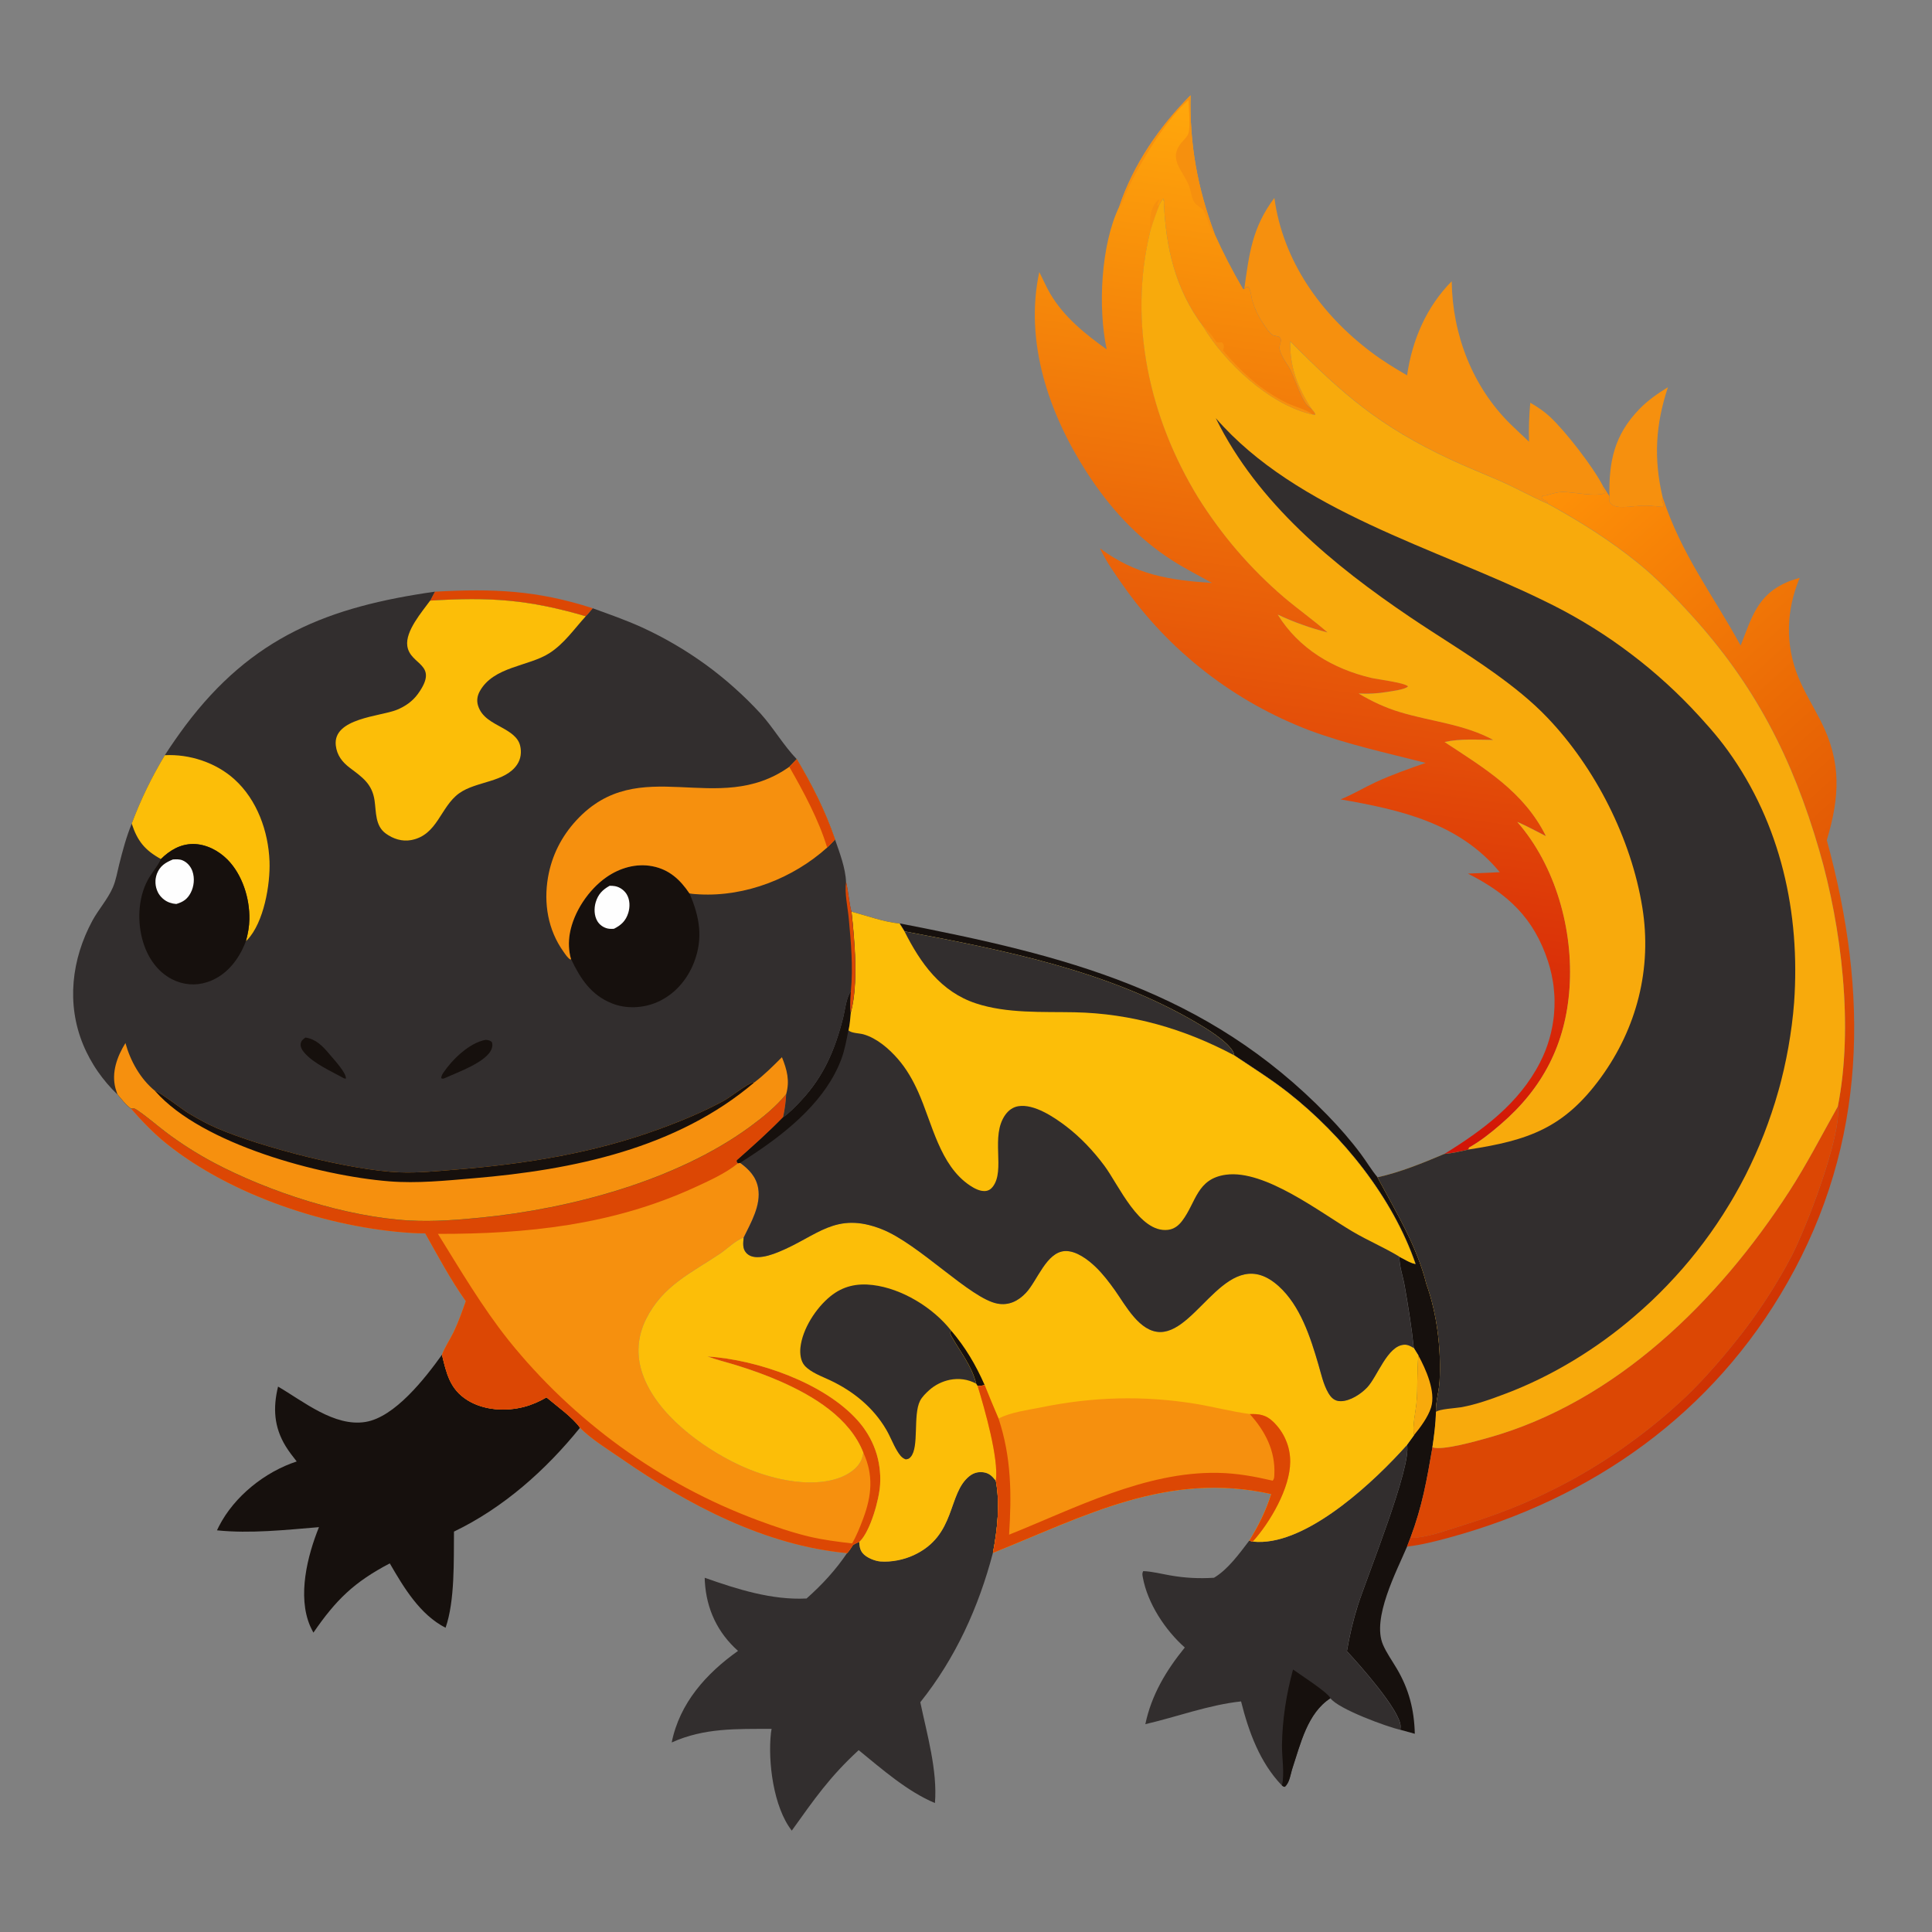 <?xml version="1.0" encoding="UTF-8"?>
<svg id="_x2014_ÎÓÈ_x5F_1" xmlns="http://www.w3.org/2000/svg" xmlns:xlink="http://www.w3.org/1999/xlink" version="1.1" viewBox="0 0 4000 4000">
  <rect x="0" y="0" width="4000" height="4000" fill="#808080" stroke="none"/>
  <!-- Generator: Adobe Illustrator 29.2.1, SVG Export Plug-In . SVG Version: 2.1.0 Build 116)  -->
  <defs>
    <style>
      .st0 {
        fill: #322e2e;
      }

      .st1 {
        fill: #f8aa0c;
      }

      .st2 {
        fill: url(#_ÂÁ_Ï_ÌÌ_È_ËÂÌÚ_2);
      }

      .st3 {
        display: none;
      }

      .st3, .st4 {
        fill: #fefefe;
      }

      .st5 {
        fill: #fcbe08;
      }

      .st6 {
        fill: #f6900e;
      }

      .st7 {
        fill: url(#_ÂÁ_Ï_ÌÌ_È_ËÂÌÚ);
      }

      .st8 {
        fill: #16100d;
      }

      .st9 {
        fill: #dc4704;
      }
    </style>
    <linearGradient id="_ÂÁ_Ï_ÌÌ_È_ËÂÌÚ" data-name="¡ÂÁ˚ÏˇÌÌ˚È „‡‰ËÂÌÚ" x1="1940.6" y1="2113.1" x2="1666.4" y2="2418.1" gradientTransform="translate(-3830.1 10933.1) scale(3.9 -3.9)" gradientUnits="userSpaceOnUse">
      <stop offset="0" stop-color="#cf3203"/>
      <stop offset="1" stop-color="#fe9107"/>
    </linearGradient>
    <linearGradient id="_ÂÁ_Ï_ÌÌ_È_ËÂÌÚ_2" data-name="¡ÂÁ˚ÏˇÌÌ˚È „‡‰ËÂÌÚ 2" x1="1635.3" y1="2205.6" x2="1709.4" y2="2731.3" gradientTransform="translate(-3830.1 10933.1) scale(3.9 -3.9)" gradientUnits="userSpaceOnUse">
      <stop offset="0" stop-color="#d11307"/>
      <stop offset="1" stop-color="#ffa60b"/>
    </linearGradient>
  </defs>
  <path class="st3" d="M0,0h4000v4000H0V0Z"/>
  <path class="st9" d="M900.5,1225c120-6.6,211.4-3.1,326.8,34.4-4.6,5.4-9.3,11.9-14.5,16.6-119.6-35.1-198.9-40.1-322.1-32.4,3.1-6.3,6.5-12.4,9.7-18.6Z"/>
  <path class="st6" d="M3332.2,1027.3c-1.5-71.8,10.1-126.8,61.7-180.1,17.7-18.3,37.8-32.2,59.4-45.6-25.8,77.9-29.8,147.7-11.1,227.6-1.9,5.8-1.3,8.2,1.2,13.8.5,1,1,2,1.4,3l-2.8,4.2,1-.6c-11.8-.9-24.3-2.8-36.1-2.8-15.3,0-30.7,2.7-46,3-8.6.2-20.5-.7-26.5-7.7-3.8-4.4-2.9-9.5-2.3-14.8Z"/>
  <path class="st8" d="M1862.3,1911.7c342.1,66.6,634.7,138.1,886.3,397.4,24.4,25.1,47.9,51.9,68.8,80,11.7,15.6,22.2,33.6,34.7,48.4,38,71,81.7,142.1,101.3,221.2,22.4,61.9,30.9,136.6,27.2,201.6-1.2,21-8.3,42.1-7.4,63-.6,24.4-3.9,48.9-7.4,73.1-11.8,68.6-21,121.4-45.5,187.1l-7.2,18.7c-21.6,51.1-73.4,148.5-49.7,203.1,7.4,17.2,19,33.2,28.5,49.4,25.3,42.8,36.1,85.5,37.3,134.9l-30-8.3c.3-2.6.6-4.3.6-7.1,0-31.9-85.1-127.9-111.1-155.6,5.6-32.8,12.9-64.2,23-95.9,18.6-58,111.8-287.9,101.4-331.2l14.6-20.2c-3.8-19,3.2-47.4,5.1-67.1,3.1-32.6.6-65.6,4-98l-9.7-15.7c-4.4-42.7-11.4-85.8-18.8-128.1-3.3-19.1-11.4-41.6-10.9-60.7,9.8,5,22.9,13.4,33.5,15-47.3-137.4-150.4-265.7-263.7-354.7-35.8-28.1-74.1-51.9-111.8-77.3-1-3.6-1.5-6.4-3.6-9.6-14.1-21.7-54.4-46.2-76.9-59.3-182.9-106.7-396.3-148.7-602-187.6l-10.4-16.7Z"/>
  <path class="st1" d="M2936.6,2806.3c15.4,28.4,36.5,74.9,26.3,107.6-6.2,19.9-22.2,41.4-35.4,57.5-3.8-19,3.2-47.4,5.1-67.1,3.1-32.6.6-65.6,4-98Z"/>
  <path class="st7" d="M3204.9,1043l-.6-2.9c-3.4-3.5-7.6-5.2-11.9-7.3l-.3-4.3,2.7-2.6c1.1,0,5.5,0,6.4-.2,11.6-3,20-6.5,32.6-7,21.6-.8,71.9,11.1,89.7,1.9-1-2.7-2.1-5-3.7-7.4l-1.9-3,1.1-3.4,13.1,20.5c-.5,5.3-1.4,10.4,2.3,14.8,6,7,18,7.9,26.5,7.7,15.3-.4,30.7-3,46-3,11.8,0,24.3,1.9,36.1,2.8l-1,.6,2.8-4.2c-.5-1-1-2-1.4-3-2.5-5.5-3-8-1.2-13.8,39.6,120.4,102.4,199.1,161.6,307.4,23.1-58.1,34.4-105.7,98.3-132.3,7.7-3.2,16-5.5,24-7.9-28,66.6-30.4,137.9-3,205.3,12.8,31.4,31,60.5,46.4,90.7,43.6,85.6,39.5,157.3,12.7,247.1,87.1,317.4,84.1,624.7-81.6,916.2-153.9,270.7-402.8,446.7-700.4,527.8-28.4,7.7-57.9,15.2-87.2,18.6l7.2-18.7c4.2.4,8.2.5,12.4,0,35-3.9,73-18.8,106.9-29.1,10.4-3.2,20.8-6.6,31.2-10.1,10.3-3.5,20.6-7.2,30.9-10.9,10.2-3.8,20.4-7.7,30.6-11.8,10.1-4.1,20.2-8.3,30.2-12.7,10-4.4,20-8.9,29.8-13.6,9.9-4.7,19.7-9.5,29.4-14.4,9.7-4.9,19.4-10,29-15.2,9.6-5.2,19.1-10.6,28.6-16.1,9.4-5.5,18.8-11.1,28.1-16.9,9.3-5.8,18.5-11.6,27.6-17.7,9.1-6,18.1-12.2,27.1-18.5,8.9-6.3,17.8-12.7,26.5-19.2,8.8-6.5,17.4-13.2,26-20,8.6-6.8,17-13.7,25.4-20.7,8.4-7,16.6-14.2,24.8-21.4,8.2-7.3,16.2-14.6,24.2-22.1,42.6-40.8,82.8-88,119.2-134.6,19-24.8,37-50.4,53.8-76.7,16.9-26.3,32.6-53.3,47.2-80.9,29.9-57.8,103.7-247.9,96-310.4,32.5-164.6,8-370.3-38.4-530-55.5-190.9-132.9-342.7-267.3-489.9-33.4-36.6-68.5-73-107-104.3-58.8-47.8-121.2-86.9-187.4-123.4Z"/>
  <path class="st6" d="M2638.5,410.1c17.8,130.4,96.2,240.3,199.8,318.5,23.8,18,49.1,33.6,74.9,48.5,10.6-73.5,40.1-141.8,92.4-194.8,1.4,110.3,43,218.8,122.3,296.4,12.5,12,25.1,24,37.8,35.8-.8-26.9,0-53.8,2.6-80.7,14.8,8.6,28.1,17.4,40.7,29.1,32.3,30,90,104.6,110,143.8l-1.1,3.4,1.9,3c1.5,2.4,2.7,4.7,3.7,7.4-17.7,9.2-68.1-2.7-89.7-1.9-12.6.5-21,4-32.6,7-.9.2-5.4.2-6.4.2l-2.7,2.6.3,4.3c4.3,2.1,8.5,3.8,11.9,7.3l.6,2.9c-33.1-14.2-64.9-32.2-97.9-46.8-35.1-15.5-70.9-29.5-105.6-45.8-144.7-68.3-218.2-131.4-330.1-243.8-1.2,52.8,15.3,95.5,43.8,139.2-20.6-8.4-34.4-68.4-48.5-88.8-6.2-9-17.9-27-17.5-38,.1-3.8,2.6-10.2,3.4-14.2-.8-2-1.1-4.3-2.4-6-2.4-3-10.6-2.9-14-4.5-7.4-3.5-17-18.5-21.5-25.4-4.7-7-8.8-14.3-12.4-21.9-3.6-7.6-6.6-15.4-9.1-23.5-2.8-9.1-2.9-21.4-8.3-29.2l-4.5-.3-4.2,4.7c10.1-72.5,16.2-127.5,62.3-188.7Z"/>
  <path class="st9" d="M2965.7,2996.4c19.9,7.4,91.2-13,114.7-19.5,265.8-74.3,477.5-284.1,623.8-509.9,36.7-56.7,67.8-117.5,100.9-176.3,7.7,62.4-66.1,252.6-96,310.4-14.6,27.6-30.3,54.6-47.2,80.9-16.9,26.3-34.8,51.9-53.8,76.7-36.3,46.5-76.5,93.7-119.2,134.6-8,7.5-16,14.9-24.2,22.1-8.2,7.3-16.4,14.4-24.8,21.4-8.4,7-16.8,13.9-25.4,20.7-8.6,6.8-17.2,13.4-26,20-8.8,6.5-17.6,12.9-26.5,19.2-8.9,6.3-18,12.4-27.1,18.5-9.1,6-18.3,11.9-27.6,17.7-9.3,5.8-18.7,11.4-28.1,16.9-9.4,5.5-19,10.8-28.6,16.1-9.6,5.2-19.3,10.3-29,15.2-9.7,4.9-19.6,9.7-29.4,14.4-9.9,4.7-19.8,9.2-29.8,13.6-10,4.4-20.1,8.6-30.2,12.7-10.1,4.1-20.3,8-30.6,11.8-10.2,3.8-20.5,7.4-30.9,10.9-10.3,3.5-20.7,6.9-31.2,10.1-33.9,10.2-71.9,25.2-106.9,29.1-4.2.5-8.2.4-12.4,0,24.5-65.7,33.7-118.5,45.5-187.1Z"/>
  <path class="st0" d="M2593.6,3191.6c6.8.7,13.6.9,20.4.6,103.4-4.8,232.6-126.2,298.9-200.6,10.4,43.3-82.8,273.2-101.4,331.2-10.2,31.7-17.4,63.1-23,95.9,26,27.7,111,123.7,111.1,155.6,0,2.7-.3,4.4-.6,7.1-26.5-6-128-42.8-144.5-65.4-47.5,30.4-61.8,93.9-78.6,144.5-4.1,12.2-5.7,30.3-16,39-4.2-1.2-2.3-.3-5.8-2.8-45.7-47.4-68.9-111.4-84.6-174.1-66.9,7.1-132.7,32-198.2,47.1,12.7-60.6,43-111.1,81.7-158.7-40.4-35.8-77.1-91.2-86.9-145.2-.9-5.1-1.9-8.5,1-13,18.3.7,37.6,5.8,55.7,8.9,30.8,5.4,59.4,6.8,90.6,4.9,29.2-17.3,52.6-50.3,73.1-76.9l7,1.9Z"/>
  <path class="st8" d="M2677.2,3456.6c14.7,10.7,71.2,46.7,77.4,59.4-47.5,30.4-61.8,93.9-78.6,144.5-4.1,12.2-5.7,30.3-16,39-4.2-1.2-2.3-.3-5.8-2.8,5.7-25-.3-57.5,0-83.6.8-53.4,8.9-105.1,22.9-156.6Z"/>
  <path class="st8" d="M915.1,2804.8c9.3,38.6,16.3,71.6,53.2,94.3,33.8,20.9,79.1,23.5,116.9,13.5,16.4-4.3,31.7-11.1,46.3-19.6,20.6,17.5,54.5,41.5,69.4,62.9-71.1,88-158.7,165.9-261,215.1-.6,59.3,2.1,143.4-17.4,199.1-53.1-27.1-86.6-83.4-115.5-133.3-73.6,38.6-111.2,75.1-158.1,143.4-2.4-4.6-4.9-9.2-6.9-13.9-26.5-61.8-5.6-145.3,18.4-204.5-68.9,5.7-142.3,13.7-211.2,6.6,1.3-2.8,2.7-5.6,4.1-8.4,31.8-62.2,95.4-112.8,161-134.2-8-10.2-16.1-20.5-22.9-31.6-24.2-39.6-26.5-79.3-15.7-123.4,52.6,30.6,116.4,83.6,180.9,73.2,60.9-9.8,123.6-90.6,158.5-139.2Z"/>
  <path class="st0" d="M1778.9,3192c.5,8.6,1.4,16.3,7,23.3,7.5,9.3,25.2,16.5,36.9,17.4,22.7,1.7,48.4-3.5,69.1-13.1,88.4-41,69.5-127,115.1-163.5,8.3-6.7,17.9-9.4,28.5-8.1,12.5,1.6,18.8,8.1,26.3,17.6,9,48.3,3.1,101.1-6,149.2-29.7,112.9-77.3,217.9-150.4,309.5,13.7,65.9,35.8,141.2,30.3,208.7-56.9-23.7-110.3-70.7-157.9-109.5-60.1,55.3-91.7,101.2-138.5,166.6-38-48.6-49.8-142.8-43.1-202.5.3-2.8.8-5.4,1.3-8.2-72.2.3-139.1-2.4-206.8,28.2,16.3-81.5,71.5-142.9,137.3-189.6-42.4-37.7-65.3-86.5-68.7-143.3-.2-2.7-.2-5.4-.3-8.1,67.1,23.6,138.8,46.6,210.9,42.9,32-28.3,60.2-58.9,84.2-94.4,4.5-4.9,8-10.9,11.8-16.4,4.1-2.9,8.6-4.9,13.1-7Z"/>
  <path class="st6" d="M1627.7,2265.4c-.7,16.2-2.9,32.2-6.6,48-30.6,31.5-62.7,59.9-95.5,89,.2,4.5-.5,2.5,2.3,6l4.5-.7c18.4,13.4,33.1,28.7,37.2,52.1,6.3,35.6-15,71.6-30,102.4-16.5,5.6-34.4,23.7-49.2,33.6-60.3,40.3-118.2,66-152.7,135-18.2,36.4-20.6,75.5-7.3,113.9,28.7,82.5,121.7,151.1,198.3,187.5,58.6,27.8,144.9,50.5,208.5,27.6,18.6-6.7,38.2-18.8,46.3-37.7,2-4.6,2.9-9.6,4-14.5-28.3-72.3-103.4-117.5-171.5-147.5-29.8-13.1-60.9-24.2-92-33.8-19.6-6.1-40-10.9-59.2-18,103.6,6.6,242,54.9,311.2,132.8,2,2.2,4,4.5,5.8,6.8,1.9,2.3,3.7,4.7,5.5,7.1,1.8,2.4,3.5,4.9,5.1,7.4,1.7,2.5,3.2,5,4.8,7.6,1.5,2.6,3,5.2,4.4,7.8,1.4,2.6,2.7,5.3,4,8,1.3,2.7,2.5,5.5,3.6,8.2,1.1,2.8,2.2,5.6,3.2,8.4,1,2.8,1.9,5.7,2.8,8.5.8,2.9,1.6,5.8,2.3,8.7.7,2.9,1.3,5.8,1.9,8.8.6,2.9,1,5.9,1.4,8.9.4,3,.7,5.9,1,8.9.3,3,.5,6,.6,9,.1,3,.2,6,.1,9,0,3-.1,6-.3,9-1.8,31.4-19.9,95.3-41.4,117.5-.6.6-1.3,1-1.9,1.4-4.6,2.2-9,4.1-13.1,7-3.7,5.5-7.2,11.5-11.8,16.4-169.3-15.5-329.9-100.2-467.4-195.5-28.3-19.6-61.4-39.6-85.8-64-14.9-21.4-48.8-45.4-69.4-62.9-14.6,8.5-29.9,15.3-46.3,19.6-37.8,9.9-83,7.4-116.9-13.5-36.9-22.8-43.8-55.7-53.2-94.3,5.6-15.3,16.3-31.1,23.6-46,10.2-21,17.9-43.1,25.7-65.1-31.6-44.6-57.2-92.7-84-140.3-9.6,0-19.2-.3-28.8-.9-171-10.6-373.4-77.4-507.4-185.4-26.7-21.5-50.1-46.1-72.7-71.8,5.9-1.6,7.8-.2,12.9,3.2,21.1,14.3,40.9,31.8,61.3,47.2,30.4,22.7,62.3,42.9,95.7,60.8,116,61.7,276.2,113.5,407.7,120.5,48.9,2.6,98.3-1.2,146.9-6.1,185-18.3,403.6-76.5,555.6-187.3,27.6-20.1,54.4-41.7,76.1-68.3Z"/>
  <path class="st9" d="M1627.7,2265.4c-.7,16.2-2.9,32.2-6.6,48-30.6,31.5-62.7,59.9-95.5,89,.2,4.5-.5,2.5,2.3,6-25.1,20.8-61.3,37-90.9,50.6-169.9,77.6-346,95.9-530.3,95.6,46.4,74.7,91.4,151.4,146.2,220.2,8.4,10.5,16.9,20.8,25.7,30.9,8.7,10.2,17.6,20.2,26.7,30,9.1,9.9,18.3,19.6,27.7,29.1,9.4,9.6,18.9,18.9,28.7,28.2,9.7,9.2,19.6,18.3,29.6,27.2,10,8.9,20.2,17.6,30.5,26.2,10.3,8.6,20.8,16.9,31.3,25.2,10.6,8.2,21.3,16.2,32.2,24.1,10.9,7.9,21.8,15.5,33,23,11.1,7.5,22.4,14.8,33.7,21.9,11.4,7.1,22.8,14,34.4,20.7,11.6,6.7,23.3,13.2,35.1,19.6,11.8,6.3,23.7,12.5,35.7,18.4,12,5.9,24.1,11.7,36.3,17.2,12.2,5.5,24.5,10.8,36.9,15.9,12.4,5.1,24.9,10,37.4,14.7,35.4,13.2,71.8,25.8,108.6,34.5,28.9,6.8,58.3,10.4,87.8,13.9,9.3-16.1,16.5-34.2,23-51.6,17.6-47.2,21.7-89.9.3-136.2-28.3-72.3-103.4-117.5-171.5-147.5-29.8-13.1-60.9-24.2-92-33.8-19.6-6.1-40-10.9-59.2-18,103.6,6.6,242,54.9,311.2,132.8,2,2.2,4,4.5,5.8,6.8,1.9,2.3,3.7,4.7,5.5,7.1,1.8,2.4,3.5,4.9,5.1,7.4,1.7,2.5,3.2,5,4.8,7.6,1.5,2.6,3,5.2,4.4,7.8,1.4,2.6,2.7,5.3,4,8,1.3,2.7,2.5,5.5,3.6,8.2,1.1,2.8,2.2,5.6,3.2,8.4,1,2.8,1.9,5.7,2.8,8.5.8,2.9,1.6,5.8,2.3,8.7.7,2.9,1.3,5.8,1.9,8.8.6,2.9,1,5.9,1.4,8.9.4,3,.7,5.9,1,8.9.3,3,.5,6,.6,9,.1,3,.2,6,.1,9,0,3-.1,6-.3,9-1.8,31.4-19.9,95.3-41.4,117.5-.6.6-1.3,1-1.9,1.4-4.6,2.2-9,4.1-13.1,7-3.7,5.5-7.2,11.5-11.8,16.4-169.3-15.5-329.9-100.2-467.4-195.5-28.3-19.6-61.4-39.6-85.8-64-14.9-21.4-48.8-45.4-69.4-62.9-14.6,8.5-29.9,15.3-46.3,19.6-37.8,9.9-83,7.4-116.9-13.5-36.9-22.8-43.8-55.7-53.2-94.3,5.6-15.3,16.3-31.1,23.6-46,10.2-21,17.9-43.1,25.7-65.1-31.6-44.6-57.2-92.7-84-140.3-9.6,0-19.2-.3-28.8-.9-171-10.6-373.4-77.4-507.4-185.4-26.7-21.5-50.1-46.1-72.7-71.8,5.9-1.6,7.8-.2,12.9,3.2,21.1,14.3,40.9,31.8,61.3,47.2,30.4,22.7,62.3,42.9,95.7,60.8,116,61.7,276.2,113.5,407.7,120.5,48.9,2.6,98.3-1.2,146.9-6.1,185-18.3,403.6-76.5,555.6-187.3,27.6-20.1,54.4-41.7,76.1-68.3Z"/>
  <path class="st2" d="M2464.9,197.4c-2.2,101.3,14.4,191.9,49.8,286.6,17.8,39.6,36.8,76.4,58.7,113.8l2.7,1,4.2-4.7,4.5.3c5.4,7.8,5.5,20.1,8.3,29.2,2.5,8,5.5,15.9,9.1,23.5,3.6,7.6,7.7,14.9,12.4,21.9,4.5,6.9,14.1,21.9,21.5,25.4,3.4,1.6,11.6,1.5,14,4.5,1.4,1.7,1.6,4,2.4,6-.7,4-3.3,10.3-3.4,14.2-.4,11,11.3,29,17.5,38,14.1,20.4,27.9,80.3,48.5,88.8,2.6,3.4,8.4,8.7,7.9,12.9l-6.3-1c-1.7-.3-3.4-.6-5-1.1-84.9-21.2-176.6-106.5-220.9-181.2-57.6-76.5-77.4-163.8-81.1-257.5l1.2-2.1-2.4-1.1.3-3.9c-3.3,2.9-5.5,7.8-7.7,11.6-7.4,18.7-13.8,37.2-19.6,56.4-45.8,189.3-1.4,386.5,99.2,550.9,12.1,19.3,24.9,38.2,38.4,56.5,13.5,18.4,27.7,36.2,42.5,53.5,14.9,17.3,30.4,34,46.5,50.1,16.1,16.1,32.9,31.6,50.2,46.4,29.5,25,61.4,47.5,90.4,72.9-17.7-4.5-35.2-9.8-52.4-16-17.2-6.2-34.1-13.1-50.7-20.9,43.7,70.4,113.9,112.1,193.5,131,13.1,3.1,68.6,9.6,76.3,17.5-4.7,6.5-34.7,10.2-44.5,11.8-9.6,1.6-19.2,2.6-28.8,3.1-9.7.5-19.3.5-29,0,27.6,16.3,54.6,29.1,85.4,38.4,65.4,19.8,132.2,24.6,193.4,57.7-33.1-.3-68.4-3-100.9,4.3,82.8,54.4,164.2,102.7,209.9,194.9-19.6-10.1-39.2-20.8-59.4-29.5,79.5,91,116.4,224.1,108.2,343.6-7.9,115.9-54.9,207.4-142.9,282.9-20.2,17.4-41.8,34.7-65.1,47.7-1.2,3.3-1.4,1.9-.5,4.1-16.7,3.8-33.7,7.8-50.8,9.3,78.7-48.6,154.6-104.4,197.8-188.9,2.1-4,4-8,5.9-12.1,1.9-4.1,3.6-8.2,5.3-12.4,1.7-4.2,3.2-8.4,4.6-12.6,1.4-4.2,2.8-8.5,4-12.8,1.2-4.3,2.4-8.6,3.4-13,1-4.4,1.9-8.7,2.7-13.2.8-4.4,1.5-8.8,2.1-13.3.6-4.4,1.1-8.9,1.4-13.4.4-4.5.6-8.9.8-13.4.1-4.5.2-9,.1-13.4,0-4.5-.3-9-.6-13.4-.3-4.5-.7-8.9-1.2-13.4-.5-4.4-1.1-8.9-1.9-13.3-.7-4.4-1.6-8.8-2.5-13.2-1-4.4-2-8.7-3.2-13.1-1.2-4.3-2.4-8.6-3.8-12.9-29.5-90.9-83.4-140.6-166.1-182.6l66-2.9c-84.8-102.3-205.8-129.1-329.8-150.8,24.7-9.7,48.3-24.2,72.4-35.4,33.7-15.6,68.9-27.9,103.9-40.1-81.1-20.8-161.4-38-240.1-67.2-9.7-3.7-19.3-7.5-28.8-11.6-9.5-4-19-8.3-28.4-12.6-9.4-4.4-18.7-9-27.9-13.7-9.2-4.7-18.3-9.6-27.4-14.7-9-5.1-18-10.3-26.8-15.7-8.8-5.4-17.6-11-26.2-16.7-8.6-5.7-17.1-11.6-25.6-17.7-8.4-6-16.7-12.3-24.9-18.6-8.2-6.4-16.2-12.9-24.2-19.5-7.9-6.7-15.7-13.5-23.4-20.4-7.7-6.9-15.2-14-22.7-21.3-7.4-7.2-14.7-14.6-21.8-22.1-7.1-7.5-14.1-15.1-21-22.9-6.9-7.8-13.6-15.7-20.1-23.7-6.6-8-13-16.1-19.2-24.4-6.3-8.2-12.4-16.6-18.3-25.1-16.8-24-35.2-49.6-47.4-76.3,73.4,54.8,143.5,65.9,232,71.7-27.4-15.3-55.3-29.4-81.8-46.3-73.7-47-130.6-109.9-177.7-182.8-78.2-121.2-129.4-269.8-98.3-414.6,7.9,15.1,14.3,30.7,23.1,45.5,28.2,47.6,72.1,82.9,116.5,114.6-18.5-86.7-12.2-217.1,26.3-296.4,28.9-86.4,83.4-165.7,147.4-229.7Z"/>
  <path class="st6" d="M2381.5,479c-1-20.2-1.9-41.2,10.9-58.7,2.2-2.9,3.7-6,7.4-6.6-1.9,4.3-3.3,8.3-4.5,12.8l5.8-3.9c-7.4,18.7-13.8,37.2-19.6,56.4Z"/>
  <path class="st6" d="M2490.9,675.4c.4.4.9.7,1.3,1.1,10.4,8.9,18.9,20.5,26.5,31.9,4,1,7.2.8,11.2.5,2.6,3.2,4.3,5.3,4,9.8-.1,1.8-1.3,4.8-1.9,6.6,37.8,44.9,80.3,83.8,133.6,109.5,12.9,6.2,41.4,14.1,51.2,22.8-1.7-.3-3.4-.6-5-1.1-84.9-21.2-176.6-106.5-220.9-181.2Z"/>
  <path class="st6" d="M2464.9,197.4c-2.2,101.3,14.4,191.9,49.8,286.6-10.5-3.3-15.5-42.7-25.7-51.2-4.5-3.8-9.6-6.7-13.8-10.9-8.3-8.1-9.6-28.3-14.3-39.2-13.3-31.1-42.6-54.1-14.9-87.3,4.8-5.8,12.9-13,14.8-20.3,4.1-16.1.1-49.5.1-68-42.8,35.9-94,119.5-118.9,170-8.2,16.5-14.1,34-22.1,50.5l-2.5-.3c28.9-86.4,83.4-165.7,147.4-229.7Z"/>
  <path class="st5" d="M1539.7,2562.1c-1,11.2-3,22.5,5.3,31.7,6,6.6,14.4,8.8,23.1,8.9,14.9,0,30.4-5.2,44.1-10.8,80.3-32.8,117.3-84.9,213.1-47.2,77.4,30.4,183.7,143.9,239.9,154.2,23.5,4.3,43.1-5.5,59-22.4,23.3-24.7,42.3-84.5,80.7-86.4,23.1-1.1,47.7,17.7,63.6,33,15.2,14.6,27.9,31.3,40,48.4,21.9,30.8,51,86.8,94.4,86.2,78.9-1.1,141.6-187.8,244.7-94.7,44.6,40.3,65.5,105.4,81.9,161.5,5.8,19.7,10.3,41.6,20.7,59.4,6,10.3,13.4,17.2,26,17,19.2-.4,41.2-14.6,54.3-28.4,21.3-22.4,41.9-86.9,76.8-88.5,7.6-.4,13.3,3,19.6,6.7l9.7,15.7c-3.4,32.4-.9,65.4-4,98-1.8,19.7-8.9,48.1-5.1,67.1l-14.6,20.2c-66.3,74.4-195.5,195.8-298.9,200.6-6.8.4-13.6.2-20.4-.6l-7-1.9c18.9-31.2,34.4-61.6,45.2-96.6-214.5-47.7-384.4,45-576,121.8,9.1-48.1,15-100.9,6-149.2-7.6-9.5-13.8-16-26.3-17.6-10.6-1.3-20.1,1.4-28.5,8.1-45.6,36.5-26.8,122.5-115.1,163.5-20.6,9.6-46.3,14.8-69.1,13.1-11.7-.9-29.4-8.1-36.9-17.4-5.6-7-6.6-14.7-7-23.3.6-.5,1.4-.9,1.9-1.4,21.5-22.2,39.6-86.1,41.4-117.5.2-3,.3-6,.3-9,0-3,0-6-.1-9-.1-3-.3-6-.6-9-.3-3-.6-6-1-8.9-.4-3-.9-5.9-1.4-8.9-.6-2.9-1.2-5.9-1.9-8.8-.7-2.9-1.5-5.8-2.3-8.7-.8-2.9-1.8-5.7-2.8-8.5-1-2.8-2-5.6-3.2-8.4-1.1-2.8-2.3-5.5-3.6-8.2-1.3-2.7-2.6-5.4-4-8-1.4-2.6-2.9-5.3-4.4-7.8-1.5-2.6-3.1-5.1-4.8-7.6-1.7-2.5-3.4-5-5.1-7.4-1.8-2.4-3.6-4.8-5.5-7.1-1.9-2.3-3.8-4.6-5.8-6.8-69.2-77.9-207.5-126.1-311.2-132.8,19.2,7.1,39.6,12,59.2,18,31.1,9.6,62.2,20.7,92,33.8,68.1,30,143.2,75.2,171.5,147.5-1,4.9-2,9.9-4,14.5-8.1,18.9-27.8,31-46.3,37.7-63.7,22.9-150,.2-208.5-27.6-76.7-36.4-169.7-105-198.3-187.5-13.4-38.5-10.9-77.5,7.3-113.9,34.5-69,92.5-94.7,152.7-135,14.8-9.9,32.7-28,49.2-33.6Z"/>
  <path class="st8" d="M1969,2754.5c29.9,35.1,51.1,71,69.6,113.1-5,1.2-9.2,1.8-14.4,2l-3-4.8c-9.3-37.5-32.9-65.7-51.2-98.3-2.8-5-2.7-6.8-.9-12.1Z"/>
  <path class="st0" d="M2021.2,2864.8c-17.1-9.3-35.8-11.8-54.9-8-3.9.8-7.8,1.9-11.6,3.2-3.8,1.3-7.5,2.9-11.1,4.7-3.6,1.8-7,3.8-10.4,6.1-3.3,2.3-6.5,4.7-9.4,7.4-6.6,5.8-15.1,14.3-19,22.2-14.8,29.3-1.5,95.5-19.1,115.8-3.7,4.3-5.2,4.5-10.5,5.3-8.6-2.9-13.3-10.3-17.9-17.8-8.5-14.1-14.2-29.9-22.6-44.1-27-46-68.4-79.4-116.1-101.9-16.9-8-39.8-16.1-52.5-30.1-8.6-9.5-10.2-25.4-8.9-37.6,4.1-38.7,32.3-82.1,62.1-106.2,26-21.1,54.9-27.3,87.7-23.3,60.1,7.2,124.7,46.7,161.9,94-1.8,5.2-1.9,7.1.9,12.1,18.4,32.6,41.9,60.8,51.2,98.3Z"/>
  <path class="st6" d="M2038.6,2867.6c9.3,23.3,18.9,46.4,28.8,69.4,24.7-13.2,61.1-17.7,88.6-23.3,106.3-21.8,211.2-24.8,318.3-7.4,37.9,6.2,75.2,16.2,113.3,21.3,19.2-.6,33.4,1.5,47.9,15.4,1.4,1.3,2.8,2.7,4.1,4.1,1.3,1.4,2.6,2.8,3.9,4.3,1.3,1.5,2.5,3,3.7,4.5,1.2,1.5,2.3,3.1,3.5,4.7,1.1,1.6,2.2,3.2,3.2,4.9,1,1.6,2,3.3,3,5,.9,1.7,1.8,3.4,2.7,5.2.9,1.7,1.7,3.5,2.4,5.3.8,1.8,1.5,3.6,2.2,5.4.7,1.8,1.3,3.7,1.9,5.5.6,1.9,1.1,3.7,1.6,5.6.5,1.9.9,3.8,1.3,5.7.4,1.9.7,3.8,1,5.7.3,1.9.5,3.8.7,5.8.2,1.9.3,3.9.4,5.8,0,1.9.1,3.9.1,5.8,0,54.5-41.8,125.9-77.6,165.4l-7-1.9c18.9-31.2,34.4-61.6,45.2-96.6-214.5-47.7-384.4,45-576,121.8,9.1-48.1,15-100.9,6-149.2,6.4-46.4-23.3-149-37.6-196.1,5.2-.2,9.4-.8,14.4-2Z"/>
  <path class="st9" d="M2038.6,2867.6c9.3,23.3,18.9,46.4,28.8,69.4,26.7,80.3,27.1,157.2,21.8,240.4,136-54.5,281.8-130.9,432.4-128,39.4.7,75.4,7.4,113.5,16.2,3.2-4.2,3.1-7.8,3.3-12.9,2.3-49-19-89.7-50.8-125,19.2-.6,33.4,1.5,47.9,15.4,1.4,1.3,2.8,2.7,4.1,4.1,1.3,1.4,2.6,2.8,3.9,4.3,1.3,1.5,2.5,3,3.7,4.5,1.2,1.5,2.3,3.1,3.5,4.7,1.1,1.6,2.2,3.2,3.2,4.9,1,1.6,2,3.3,3,5,.9,1.7,1.8,3.4,2.7,5.2.9,1.7,1.7,3.5,2.4,5.3.8,1.8,1.5,3.6,2.2,5.4.7,1.8,1.3,3.7,1.9,5.5.6,1.9,1.1,3.7,1.6,5.6.5,1.9.9,3.8,1.3,5.7.4,1.9.7,3.8,1,5.7.3,1.9.5,3.8.7,5.8.2,1.9.3,3.9.4,5.8,0,1.9.1,3.9.1,5.8,0,54.5-41.8,125.9-77.6,165.4l-7-1.9c18.9-31.2,34.4-61.6,45.2-96.6-214.5-47.7-384.4,45-576,121.8,9.1-48.1,15-100.9,6-149.2,6.4-46.4-23.3-149-37.6-196.1,5.2-.2,9.4-.8,14.4-2Z"/>
  <path class="st0" d="M1762.8,1887.4c29.9,7.9,69.2,22.2,99.5,24.4l10.4,16.7c205.7,38.9,419.1,80.9,602,187.6,22.5,13.1,62.8,37.6,76.9,59.3,2.1,3.2,2.6,6,3.6,9.6,37.7,25.4,76,49.2,111.8,77.3,113.2,89,216.3,217.3,263.7,354.7-10.7-1.6-23.7-10.1-33.5-15-.5,19.1,7.6,41.6,10.9,60.7,7.4,42.3,14.5,85.4,18.8,128.1-6.3-3.7-12-7.1-19.6-6.7-34.9,1.7-55.5,66.1-76.8,88.5-13.1,13.8-35,28-54.3,28.4-12.6.2-19.9-6.6-26-17-10.4-17.8-14.9-39.7-20.7-59.4-16.4-56.1-37.3-121.1-81.9-161.5-103-93.1-165.8,93.5-244.7,94.7-43.5.6-72.5-55.3-94.4-86.2-12.2-17.1-24.9-33.8-40-48.4-15.9-15.3-40.6-34.1-63.6-33-38.4,1.9-57.4,61.6-80.7,86.4-15.9,16.9-35.4,26.8-59,22.4-56.2-10.3-162.4-123.8-239.9-154.2-95.8-37.6-132.8,14.4-213.1,47.2-13.7,5.6-29.2,10.8-44.1,10.8-8.7,0-17.1-2.2-23.1-8.9-8.2-9.1-6.3-20.5-5.3-31.7,15-30.8,36.3-66.8,30-102.4-4.1-23.3-18.8-38.7-37.2-52.1l-4.5.7c-2.8-3.5-2.1-1.5-2.3-6,32.8-29.1,64.9-57.5,95.5-89,13.6-9.4,26.7-23.1,38-35.2,46.6-50,69.7-104.8,86.4-170.3,4.4-17.3,6.1-40.6,16-55.3-.6,14.4-2.3,29.8-.3,44,16.1-58.5,8.1-149.3,1.5-209.3Z"/>
  <path class="st8" d="M1761.6,2052.6c-.6,14.4-2.3,29.8-.3,44-1.1,12.3-1.9,24.6-4.8,36.6-3.9,19.6-7.5,40.5-14.5,59.3-31,83.4-107,146.9-179.1,195.1-10.1,6.7-20.3,13.4-30.5,20l-4.5.7c-2.8-3.5-2.1-1.5-2.3-6,32.8-29.1,64.9-57.5,95.5-89,13.6-9.4,26.7-23.1,38-35.2,46.6-50,69.7-104.8,86.4-170.3,4.4-17.3,6.1-40.6,16-55.3Z"/>
  <path class="st5" d="M1762.8,1887.4c29.9,7.9,69.2,22.2,99.5,24.4l10.4,16.7c205.7,38.9,419.1,80.9,602,187.6,22.5,13.1,62.8,37.6,76.9,59.3,2.1,3.2,2.6,6,3.6,9.6,37.7,25.4,76,49.2,111.8,77.3,113.2,89,216.3,217.3,263.7,354.7-10.7-1.6-23.7-10.1-33.5-15-.3-.3-.6-.6-.9-.8-30.5-18.4-64.1-32.7-95.1-50.9-67.6-39.7-182-129.1-262.9-118.2-60.6,8.2-61.7,57.3-90.8,95.6-7.5,9.9-16.9,17.2-29.6,18.6-59.2,6.6-101.7-92.9-131.4-132.8-22.6-30.4-49.2-58.7-79.3-81.7-24.7-18.8-66.3-46.9-99-41.5-11.2,1.9-20,8.4-26.6,17.5-32.1,44.5.8,115-26.4,149.5-3.9,5-9.1,8.2-15.6,8.6-11,.7-22.4-5.5-31.2-11.3-63-41.8-78.3-129.2-107.5-194.1-11-24.5-24.1-47.5-41.7-67.8-18.3-21.2-43.9-43.4-71.4-51.2-9.2-2.6-24.1-2.1-31.1-8.1,2.9-12,3.6-24.3,4.8-36.6,16.1-58.5,8.1-149.3,1.5-209.3Z"/>
  <path class="st0" d="M1872.7,1928.4c205.7,38.9,419.1,80.9,602,187.6,22.5,13.1,62.8,37.6,76.9,59.3,2.1,3.2,2.6,6,3.6,9.6-103.2-55-213-86.7-330.4-89.1-67-1.3-140,2.8-204.2-18.4-73-24.1-114.8-83.3-147.9-149Z"/>
  <path class="st1" d="M2401.1,422.6c2.2-3.8,4.3-8.8,7.7-11.6l-.3,3.9,2.4,1.1-1.2,2.1c3.7,93.7,23.5,181,81.1,257.5,44.3,74.7,136,160,220.9,181.2,1.7.4,3.4.7,5,1.1l6.3,1c.5-4.2-5.3-9.5-7.9-12.9-28.5-43.7-45-86.5-43.8-139.2,111.8,112.4,185.3,175.6,330.1,243.8,34.7,16.3,70.5,30.4,105.6,45.8,33,14.6,64.8,32.6,97.9,46.8,66.3,36.5,128.6,75.6,187.4,123.4,38.5,31.3,73.6,67.7,107,104.3,134.4,147.2,211.8,299,267.3,489.9,46.4,159.8,71,365.5,38.4,530-33.1,58.9-64.2,119.6-100.9,176.3-146.3,225.9-358,435.7-623.8,509.9-23.4,6.5-94.8,26.9-114.7,19.5,3.5-24.1,6.8-48.7,7.4-73.1-.9-20.9,6.2-42,7.4-63,3.7-65-4.8-139.8-27.2-201.6-19.6-79-63.3-150.1-101.3-221.2,47.7-10.6,93.4-29.4,138.3-48.3,17.1-1.5,34.1-5.5,50.8-9.3-.9-2.1-.6-.8.5-4.1,23.3-13,44.9-30.3,65.1-47.7,88-75.6,135-167,142.9-282.9,8.2-119.5-28.7-252.6-108.2-343.6,20.2,8.8,39.8,19.5,59.4,29.5-45.7-92.2-127.2-140.5-209.9-194.9,32.5-7.3,67.8-4.6,100.9-4.3-61.2-33-128-37.9-193.4-57.7-30.8-9.3-57.8-22.1-85.4-38.4,9.7.5,19.3.6,29,0,9.7-.5,19.3-1.5,28.8-3.1,9.7-1.6,39.8-5.3,44.5-11.8-7.7-7.8-63.1-14.4-76.3-17.5-79.6-18.9-149.8-60.6-193.5-131,16.6,7.8,33.4,14.8,50.7,20.9,17.2,6.2,34.7,11.5,52.4,16-29-25.5-60.9-47.9-90.4-72.9-17.3-14.8-34-30.3-50.2-46.4-16.1-16.1-31.6-32.8-46.5-50.1-14.9-17.3-29-35.1-42.5-53.5-13.5-18.4-26.3-37.2-38.4-56.5-100.6-164.4-145-361.6-99.2-550.9,5.8-19.2,12.2-37.8,19.6-56.4Z"/>
  <path class="st0" d="M2517.5,866.1c167.5,192.6,455.2,267.9,678.3,377.3,14.2,6.8,28.3,14,42.2,21.4,13.9,7.5,27.6,15.2,41.2,23.3,13.6,8.1,26.9,16.4,40.1,25.1,13.2,8.7,26.2,17.6,38.9,26.9,12.8,9.3,25.3,18.8,37.7,28.6,12.4,9.8,24.5,19.9,36.4,30.3,11.9,10.4,23.6,21,35,31.9,11.4,10.9,22.6,22,33.5,33.4,27.1,28.7,53.4,57.7,76.5,89.7,109.7,151.9,150.3,336.7,137.2,521.8-.6,7.8-1.3,15.5-2.1,23.3-.8,7.8-1.7,15.5-2.7,23.2-1,7.7-2.1,15.4-3.3,23.1-1.2,7.7-2.5,15.4-3.8,23.1-1.4,7.7-2.8,15.3-4.4,23-1.6,7.6-3.2,15.2-4.9,22.8-1.7,7.6-3.6,15.2-5.5,22.7-1.9,7.5-3.9,15.1-6.1,22.6-2.1,7.5-4.3,15-6.6,22.4-2.3,7.4-4.7,14.9-7.2,22.2-2.5,7.4-5,14.7-7.7,22.1-2.7,7.3-5.4,14.6-8.2,21.9-2.8,7.3-5.8,14.5-8.8,21.7-3,7.2-6.1,14.3-9.3,21.4-3.2,7.1-6.5,14.2-9.8,21.2-3.4,7-6.8,14-10.3,21-3.5,6.9-7.2,13.8-10.9,20.7-3.7,6.9-7.5,13.7-11.4,20.4-3.9,6.8-7.8,13.5-11.9,20.1-4,6.7-8.1,13.3-12.3,19.8-4.2,6.6-8.5,13.1-12.8,19.5-4.4,6.5-8.8,12.9-13.3,19.2-4.5,6.4-9.1,12.6-13.8,18.9-4.7,6.2-9.4,12.4-14.2,18.5-4.8,6.1-9.7,12.2-14.7,18.2-5,6-10,11.9-15.1,17.8-5.1,5.9-10.3,11.7-15.6,17.4-5.3,5.8-10.6,11.4-16,17.1-5.4,5.6-10.9,11.2-16.4,16.7-5.5,5.5-11.1,10.9-16.8,16.3-5.7,5.3-11.4,10.6-17.2,15.8-5.8,5.2-11.6,10.3-17.6,15.4-77.1,66.6-170.1,123.6-265.5,159.7-30.1,11.4-61.8,23-93.5,28.6-9.7,1.7-46.8,3.8-51.8,9.7-.9-20.9,6.2-42,7.4-63,3.7-65-4.8-139.8-27.2-201.6-19.6-79-63.3-150.1-101.3-221.2,47.7-10.6,93.4-29.4,138.3-48.3,17.1-1.5,34.1-5.5,50.8-9.3,122.4-18.9,196.7-43.7,273.2-148.7,74.9-102.8,106.4-226.7,86.1-352.3-22.9-142.2-97-288.9-196.6-393.1-33.1-34.7-71.1-64.7-110-92.6-56.5-40.6-116.3-76.4-173.9-115.3-158.8-107.3-316-236.1-402.4-411.6Z"/>
  <path class="st0" d="M341.2,1563.6c13.4-20.8,27.5-41,42.2-60.8,138.4-184.7,296.7-246.5,517-277.8-3.3,6.2-6.7,12.3-9.7,18.6,123.2-7.6,202.4-2.6,322.1,32.4,5.2-4.7,9.9-11.3,14.5-16.6,33.9,12.3,68.1,24.3,100.9,39.1,11.6,5.3,23.1,10.9,34.5,16.8,11.3,5.9,22.5,12,33.6,18.5,11,6.4,21.9,13.1,32.6,20.1,10.7,7,21.2,14.2,31.6,21.7,10.3,7.5,20.5,15.3,30.4,23.3,10,8,19.7,16.3,29.2,24.8,9.5,8.5,18.9,17.2,28,26.2,9.1,9,18,18.1,26.6,27.5,26.9,29.8,47.4,65.8,74.9,94.4,32.2,54.4,58.8,106.6,79.3,166.4,9.3,26.8,21.7,59.2,22.7,87.7,4.9,20.3,5.9,41.5,11.1,61.6,6.6,60,14.6,150.8-1.5,209.3-2-14.3-.3-29.6.3-44-9.9,14.7-11.6,38-16,55.3-16.7,65.5-39.9,120.2-86.4,170.3-11.3,12.1-24.3,25.8-38,35.2,3.6-15.8,5.8-31.8,6.6-48-21.7,26.5-48.5,48.1-76.1,68.3-151.9,110.8-370.6,169-555.6,187.3-48.7,4.8-98,8.7-146.9,6.1-131.4-7-291.6-58.8-407.7-120.5-33.4-17.9-65.3-38.1-95.7-60.8-20.4-15.4-40.2-32.9-61.3-47.2-5.1-3.4-7-4.8-12.9-3.2-10.2-6.8-20.3-20.2-28.3-29.6-3.8-3.6-7.5-7.3-11.1-11.1-3.6-3.8-7.1-7.7-10.5-11.7-3.4-4-6.7-8.1-9.9-12.2-3.2-4.2-6.3-8.4-9.3-12.7-3-4.3-5.8-8.7-8.6-13.2-2.7-4.5-5.4-9-7.9-13.6-2.5-4.6-4.9-9.3-7.2-14-2.3-4.7-4.4-9.5-6.4-14.3-35.1-84.6-24.1-177.1,18.8-256.7,12.8-23.7,32.2-45,42.7-69.5,6.3-14.8,9-31.4,12.9-47,7.2-28.8,14.7-57,26-84.5,18.6-49.8,41.2-96,68.5-141.5Z"/>
  <path class="st9" d="M1751.7,1825.7c4.9,20.3,5.9,41.5,11.1,61.6,6.6,60,14.6,150.8-1.5,209.3-2-14.3-.3-29.6.3-44,4.9-49.1.3-101.7-4.3-150.8-2.2-23.6-9.1-52.9-5.6-76.1Z"/>
  <path class="st8" d="M632.3,2148.1c21.8,3.1,36,17.9,49.5,34.1,8.4,10.1,35.5,38.8,34.4,51l-4-.6c-26.1-14.7-62.7-30.3-82.4-53.5-4.3-5-8.7-12.2-7.1-19.1,1.5-6.4,4.9-8.1,9.6-11.9Z"/>
  <path class="st8" d="M1005.5,2152.8c5.2.7,8.3.9,12.6,4.3,2,4.9,1.6,8.9,0,13.8-9.6,27.9-71.2,49.2-95.7,60.6-4.3,1.5-4.6,2.7-8.9.8.2-4.8,2.1-7.9,4.7-11.8,18.5-27.3,53.9-61.7,87.3-67.6Z"/>
  <path class="st5" d="M341.2,1563.6c51.1-2.8,106.2,15.4,144.3,50,46.8,42.4,70.1,107.5,72.5,169.6,1.8,47.9-11.7,126.6-45.9,162.6-1,1-2,2-3,2.9,4.1-14.8,6.9-30,7.2-45.3.9-43.2-14.5-92.4-45.3-123.6-18.6-18.8-45-32.6-71.8-32.3-26.2.2-47.9,13.3-66,31.1-33.2-18.3-48.7-37.3-60.5-73.4,18.6-49.8,41.2-96,68.5-141.5Z"/>
  <path class="st8" d="M333.2,1778.5c18.1-17.9,39.8-30.9,66-31.1,26.8-.2,53.2,13.5,71.8,32.3,30.8,31.2,46.2,80.4,45.3,123.6-.3,15.4-3.1,30.6-7.2,45.3-2.3,5.8-4.6,11.5-7.4,17.1-15.3,30.9-39.3,56.9-72.8,67.7-24.6,8-50,5.7-73-6.1-29.8-15.4-49.4-44.1-59.2-75.5-12.9-40.9-11.4-91.7,9.3-129.9,7.6-14.1,18.9-26.6,25.9-40.7.5-.9.9-1.9,1.4-2.8Z"/>
  <path class="st4" d="M358.1,1779.4c6.7-.3,13.6-.8,19.9,1.9,9.7,4.1,17,12.7,20.4,22.5,5,14.4,3.4,31.4-3.7,44.9-7,13.1-15.7,18.8-29.7,22.9-4.6-.3-9.1-1.2-13.4-2.7-10.4-3.4-19.9-11.9-24.8-21.7-.7-1.5-1.4-3-1.9-4.5s-1.1-3.1-1.5-4.7c-.4-1.6-.7-3.2-1-4.8-.2-1.6-.4-3.3-.5-4.9,0-1.6,0-3.3,0-4.9,0-1.6.3-3.3.5-4.9.3-1.6.6-3.2,1-4.8.4-1.6.9-3.1,1.5-4.7,6.4-16.3,17.5-23.1,32.9-29.5Z"/>
  <path class="st8" d="M1182.4,1985.9c-5.1-17-5.7-35.5-2.6-53,7.7-44.6,39-91.2,76-116.9,27.5-19.1,61.4-29,94.8-22.6,35,6.7,57.8,27.9,76.9,56.3,20.9,48.1,28.9,92.9,9.2,143.3-14.1,36-40.4,66.3-76.2,81.9-28.9,12.6-64.1,14.3-93.5,2.5-43.3-17.2-65.3-51.2-84.6-91.5Z"/>
  <path class="st4" d="M1262,1833.9c3.8,0,7.6.1,11.4.8,9.7,1.8,19,8.4,24.1,16.8,6.8,11.3,7.1,26.1,3.3,38.5-5.2,16.6-14.7,25.4-29.8,33-4.3.2-8.7.3-12.9-.6-8.8-2-16.8-7.6-21.4-15.4-6.7-11.3-7-26.5-3.4-38.8,4.9-16.5,14.1-26.1,28.9-34.3Z"/>
  <path class="st6" d="M1649.6,1571.7c32.2,54.4,58.8,106.6,79.3,166.4-5.4,5.5-10.7,11.3-16.4,16.7-70.6,63.5-168.7,101.9-264.2,96.9-7-.4-14.1-.7-20.9-2-19.1-28.4-41.9-49.6-76.9-56.3-33.4-6.4-67.3,3.5-94.8,22.6-37.1,25.7-68.3,72.3-76,116.9-3,17.5-2.5,36,2.6,53l-1.1.8c-5.9-3-10.8-11.1-14.6-16.4-32.2-45-41.3-100.2-32-154,7.8-44.8,27.7-84.2,58.4-117.6,130.9-142.3,292.2-5.1,441.1-111.1l15.4-15.9Z"/>
  <path class="st9" d="M1649.6,1571.7c32.2,54.4,58.8,106.6,79.3,166.4-5.4,5.5-10.7,11.3-16.4,16.7-17-56.6-48.9-115.9-78.3-167.1l15.4-15.9Z"/>
  <path class="st5" d="M890.7,1243.5c123.2-7.6,202.4-2.6,322.1,32.4-24.3,26.6-44.5,56.6-75.3,76.4-42.9,27.6-116,27.3-144.3,79.1-5.1,9.3-6.6,19.2-3.5,29.4,7.6,24.6,30,34.7,50.5,46.2,15.1,8.5,32.4,18.8,36.7,36.9,3.2,13.3,1.5,27.3-6.1,38.8-24.9,37.5-85,34.3-120.3,59.8-39,28.2-44.5,86.5-99.2,96.8-18.8,3.5-37.4-2.5-52.6-13.6-22.1-16-19.7-44.1-23.2-68.3-5-34.6-25.4-48.2-51-67.5-15.9-12-27.1-26.3-29.3-46.8-6.1-56.2,91.8-59.7,125.9-73.3,17.3-6.9,32.9-17.7,43.9-32.8,45.9-63.3-15.8-58.8-21.7-99.5-4.5-31,30.6-70.9,47.5-94.3Z"/>
  <path class="st6" d="M259.7,2159.5c10.2,37.1,31,74.5,61.3,99.1,7.2.4,57.5,39.2,69.4,46.3,18.8,11.2,39.1,22.5,59.2,31.1,93.6,40,276.7,87.1,377.4,91.2,38.8,1.6,78.5-2.6,117.1-5.7,143.7-11.5,285.4-34.2,421.1-84,45.4-16.6,91.4-35.6,133.8-58.8,13.8-7.6,48.9-35.7,60.4-37.7.8-.1,1.6,0,2.5-.1,20.7-15.7,38.7-33.7,57-52.1,10.5,25.9,16.5,48.6,8.8,76.5-21.7,26.5-48.5,48.1-76.1,68.3-151.9,110.8-370.6,169-555.6,187.3-48.7,4.8-98,8.7-146.9,6.1-131.4-7-291.6-58.8-407.7-120.5-33.4-17.9-65.3-38.1-95.7-60.8-20.4-15.4-40.2-32.9-61.3-47.2-5.1-3.4-7-4.8-12.9-3.2-10.2-6.8-20.3-20.2-28.3-29.6-1.5-4.1-2.9-8.2-4.1-12.4-8.8-32.9,3.5-66.1,20.6-93.8Z"/>
  <path class="st8" d="M321,2258.6c7.2.4,57.5,39.2,69.4,46.3,18.8,11.2,39.1,22.5,59.2,31.1,93.6,40,276.7,87.1,377.4,91.2,38.8,1.6,78.5-2.6,117.1-5.7,143.7-11.5,285.4-34.2,421.1-84,45.4-16.6,91.4-35.6,133.8-58.8,13.8-7.6,48.9-35.7,60.4-37.7.8-.1,1.6,0,2.5-.1-161.3,137-375.5,181.2-580.7,198.5-58,4.9-117.5,11.1-175.7,6.4-142.9-11.5-386.4-76.4-483.5-186-.4-.4-.7-.9-1.1-1.3Z"/>
</svg>